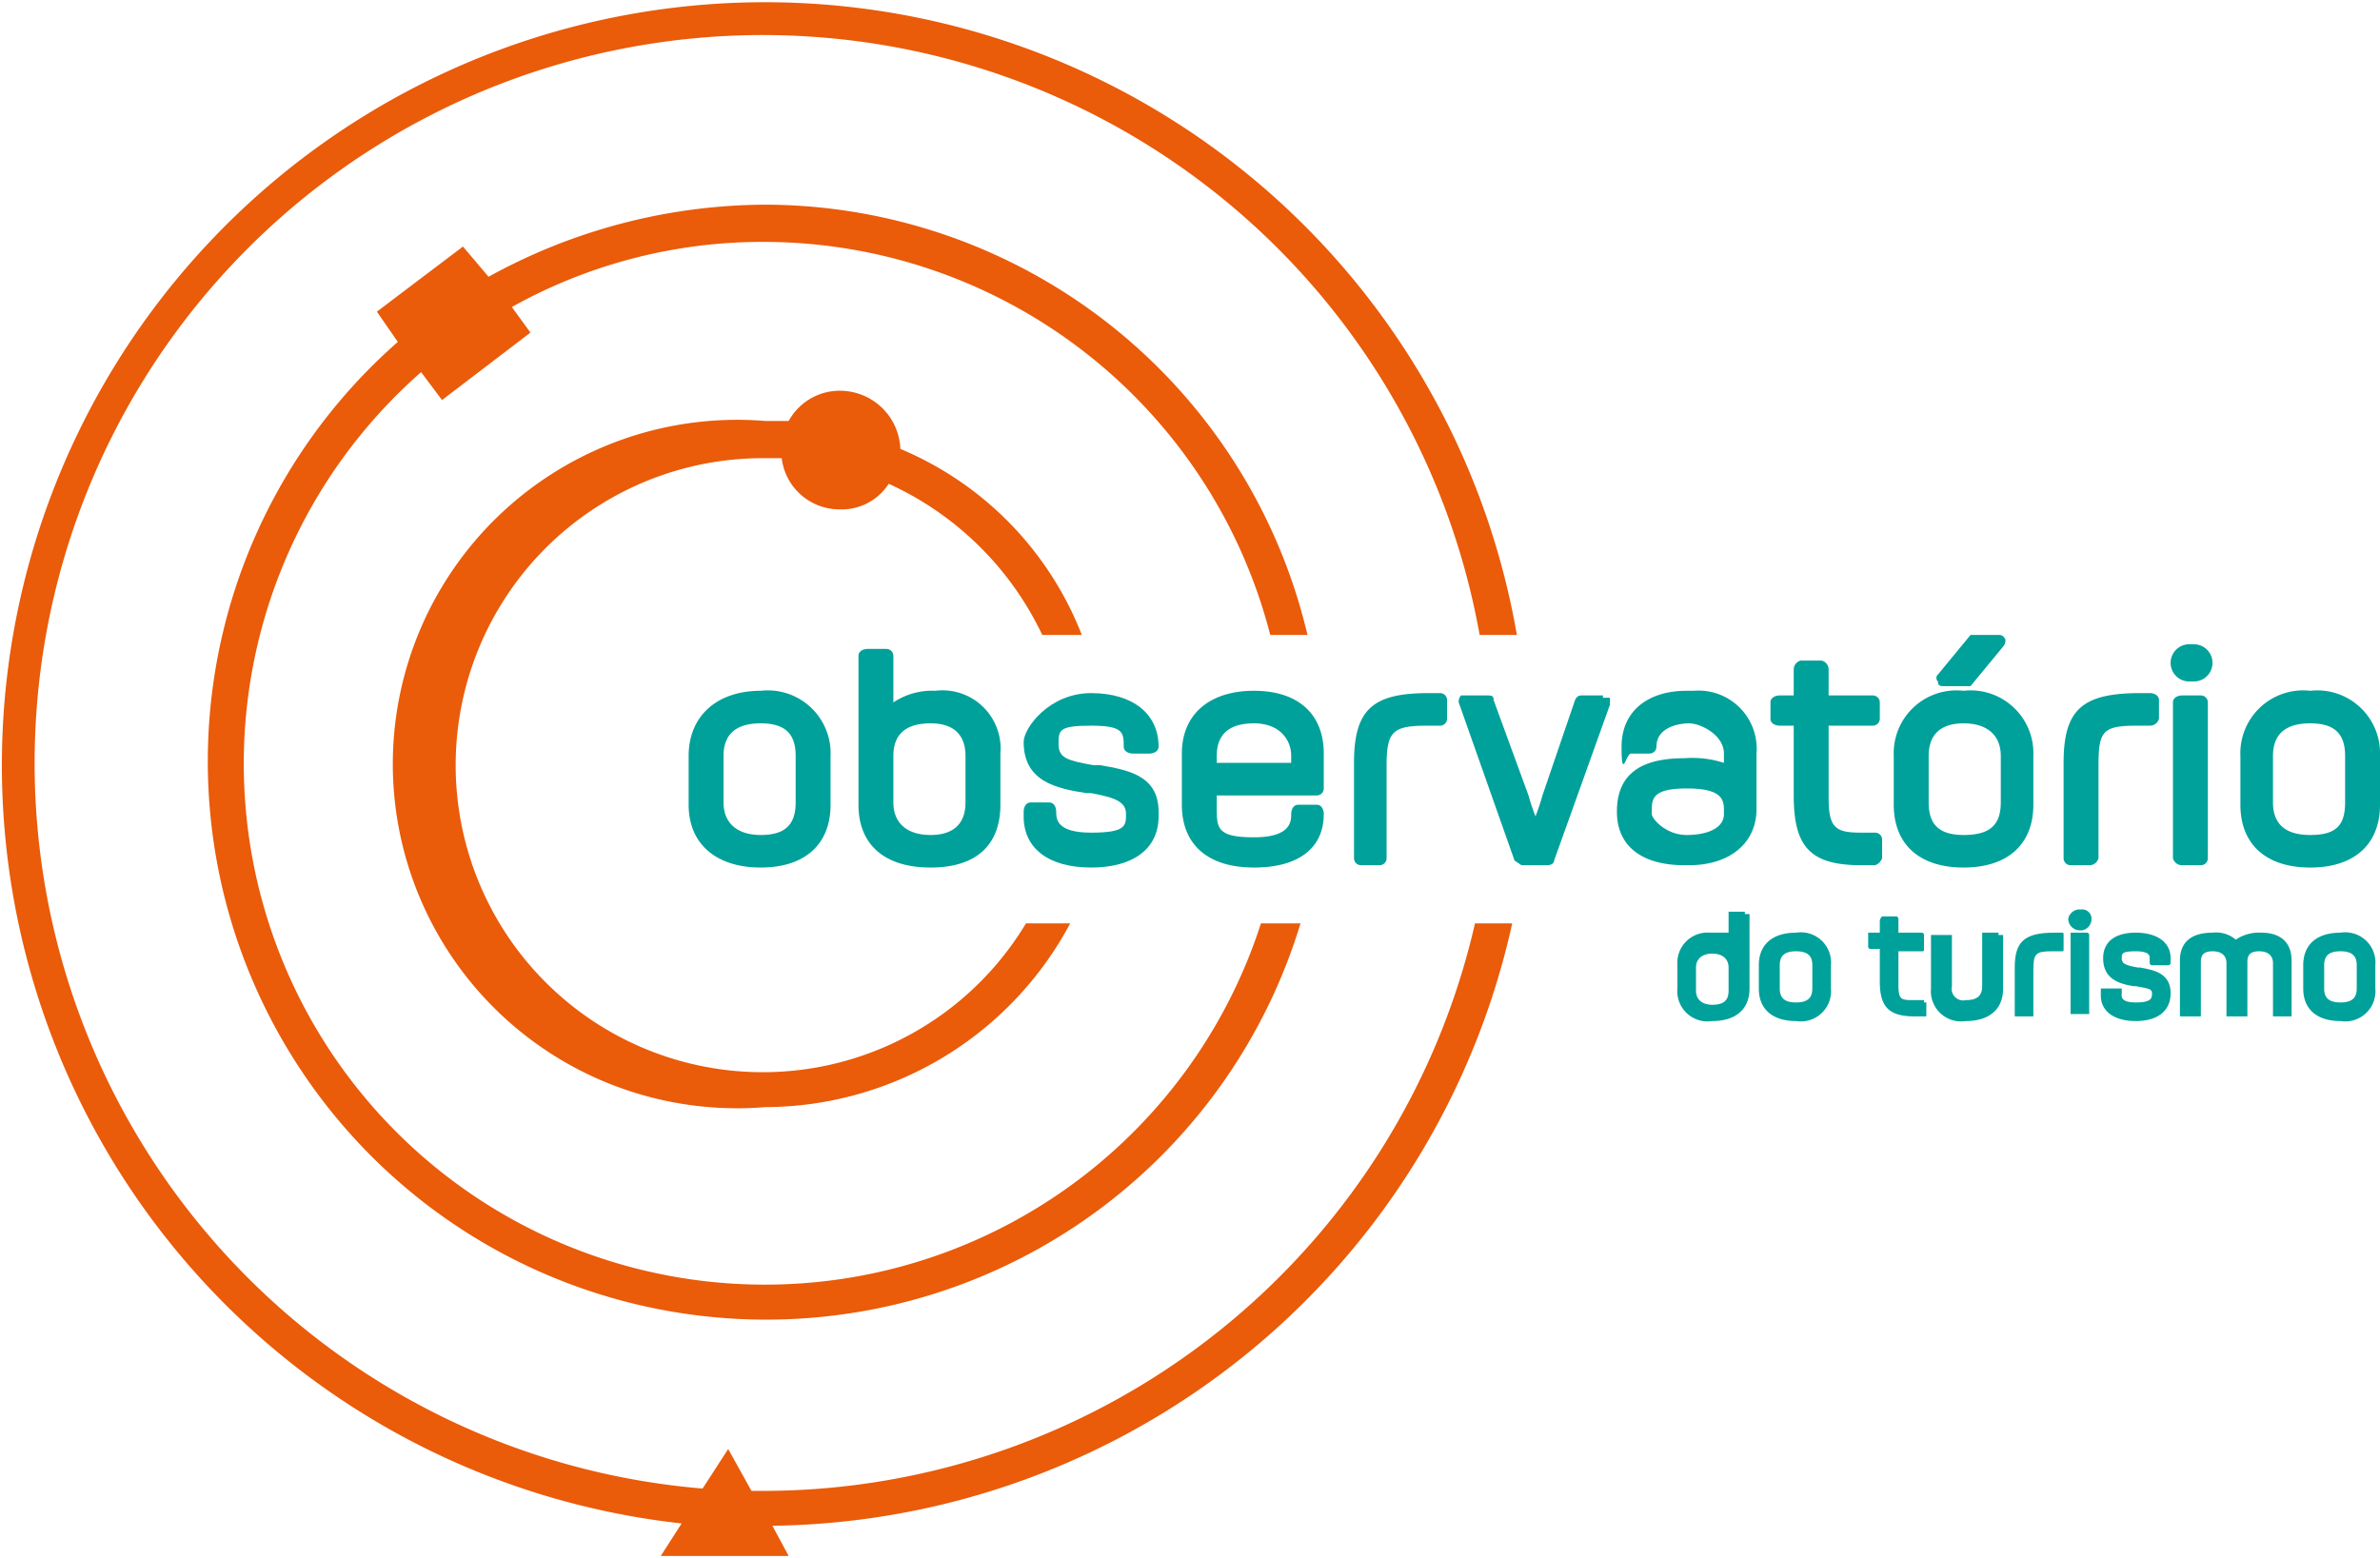 <svg xmlns="http://www.w3.org/2000/svg" viewBox="0 0 102.3 67"><title>Asset 15maiorEMelhor_</title><path d="M32.9,19.7h.7a2.5,2.5,0,0,0,2.5,2.2,2.4,2.4,0,0,0,2.1-1.1,13.5,13.5,0,0,1,6.6,6.5h1.7a14.3,14.3,0,0,0-7.8-8,2.6,2.6,0,0,0-2.6-2.5,2.5,2.5,0,0,0-2.2,1.3h-1a14.8,14.8,0,1,0,0,29.5A14.9,14.9,0,0,0,46,39.7H44.1a13.2,13.2,0,1,1-11.2-20" style="fill:#ea5b0a"/><path d="M54.6,27.3h1.6A24,24,0,0,0,32.9,8.8,24.8,24.8,0,0,0,21,11.9l-1.1-1.3-3.7,2.8.9,1.3a24,24,0,1,0,38.8,25H54.2A22.4,22.4,0,1,1,18.1,16l.9,1.2,3.8-2.9L22,13.2a22.1,22.1,0,0,1,10.9-2.8A22.5,22.5,0,0,1,54.6,27.3" style="fill:#ea5b0a"/><path d="M32.9,64.1h-.6l-1-1.8L30.2,64A31.3,31.3,0,1,1,63.6,27.3h1.6A32.8,32.8,0,1,0,29.3,65.5l-.9,1.4h5.5l-.7-1.3A33,33,0,0,0,65,39.7H63.4A31.4,31.4,0,0,1,32.9,64.1" style="fill:#ea5b0a"/><path d="M32.7,29.7c-1.9,0-3.1,1.1-3.1,2.8v2.1c0,1.7,1.2,2.7,3.1,2.7s3-1,3-2.7V32.5a2.7,2.7,0,0,0-3-2.8m1.5,2.8v2c0,1-.5,1.4-1.5,1.4s-1.6-.5-1.6-1.4v-2c0-.9.5-1.4,1.6-1.4s1.5.5,1.5,1.4" style="fill:#00a19a"/><path d="M40.2,29.7a3,3,0,0,0-1.8.5v-2a.3.3,0,0,0-.3-.3h-.8c-.2,0-.4.1-.4.3v6.4c0,1.7,1.1,2.7,3.1,2.7s3-1,3-2.7V32.4a2.5,2.5,0,0,0-2.8-2.7M40,31.1c1,0,1.5.5,1.5,1.4v2c0,.9-.5,1.4-1.5,1.4s-1.6-.5-1.6-1.4v-2c0-.9.5-1.4,1.6-1.4" style="fill:#00a19a"/><path d="M47.3,32.9H47c-1.1-.2-1.5-.3-1.5-.9s0-.8,1.4-.8,1.4.3,1.4.9h0c0,.2.2.3.4.3h.7c.2,0,.4-.1.4-.3h0c0-1.4-1.1-2.3-2.9-2.3S44,31.3,44,31.9h0c0,1.7,1.4,2,2.7,2.2h.2c1.1.2,1.5.4,1.5.9s0,.8-1.5.8-1.5-.6-1.5-.9h0c0-.2-.1-.4-.3-.4h-.8c-.2,0-.3.2-.3.4v.2c0,1.4,1.1,2.2,2.9,2.2s2.9-.8,2.9-2.2v-.2c0-1.6-1.4-1.8-2.5-2" style="fill:#00a19a"/><path d="M53.9,29.7c-1.9,0-3.1,1-3.1,2.7v2.2c0,1.7,1.1,2.7,3.1,2.7s3-.9,3-2.3h0c0-.2-.1-.4-.3-.4h-.8c-.2,0-.3.2-.3.4h0c0,.3,0,1-1.6,1s-1.6-.4-1.6-1.3v-.5h4.3a.3.3,0,0,0,.3-.3V32.4c0-1.7-1.1-2.7-3-2.7m-1.6,2.8c0-.9.5-1.4,1.6-1.4s1.6.7,1.6,1.4v.3H52.3Z" style="fill:#00a19a"/><path d="M61.9,29.8h-.5c-2.4,0-3.2.7-3.2,3v4.1a.3.3,0,0,0,.3.3h.8a.3.3,0,0,0,.3-.3v-4c0-1.5.3-1.7,1.8-1.7h.5a.3.3,0,0,0,.3-.3v-.8a.3.3,0,0,0-.3-.3" style="fill:#00a19a"/><path d="M68.9,29.9H68c-.1,0-.2,0-.3.2l-1.4,4.1a9.4,9.4,0,0,1-.3.9h0a9.4,9.4,0,0,1-.3-.9l-1.5-4.1c0-.2-.1-.2-.3-.2H62.8a.4.4,0,0,0-.1.3L65.1,37l.3.2h1.1c.2,0,.3-.1.3-.2l2.4-6.7V30h-.3" style="fill:#00a19a"/><path d="M72.8,29.7h-.3c-1.7,0-2.8.9-2.8,2.4s.2.3.4.3h.8a.3.3,0,0,0,.3-.3c0-.8.9-1,1.4-1s1.5.5,1.5,1.3v.4a4.4,4.4,0,0,0-1.7-.2c-1.9,0-2.9.7-2.9,2.3h0c0,1.5,1.1,2.3,2.9,2.3h.2c1.8,0,2.9-1,2.9-2.4V32.4a2.5,2.5,0,0,0-2.7-2.7m1.3,5.1V35c0,.6-.7.9-1.6.9S71,35.2,71,35v-.2c0-.5.1-.9,1.5-.9s1.6.4,1.6.9" style="fill:#00a19a"/><path d="M80.6,35.8H80c-1.1,0-1.4-.2-1.4-1.5V31.2h1.9a.3.3,0,0,0,.3-.3v-.7a.3.3,0,0,0-.3-.3H78.6V28.8a.4.4,0,0,0-.3-.4h-.9a.4.4,0,0,0-.3.4v1.1h-.6c-.2,0-.4.1-.4.3v.7c0,.2.2.3.4.3h.6v3c0,2.2.7,3,2.9,3h.6a.5.5,0,0,0,.3-.3v-.8a.3.3,0,0,0-.3-.3" style="fill:#00a19a"/><path d="M83.6,29.5h1.1l1.4-1.7a.4.4,0,0,0,.1-.3c-.1-.2-.2-.2-.3-.2H84.7L83.3,29a.2.2,0,0,0,0,.3c0,.2.1.2.3.2" style="fill:#00a19a"/><path d="M84.4,29.7a2.7,2.7,0,0,0-3,2.8v2.1c0,1.7,1.1,2.7,3,2.7s3-1,3-2.7V32.5a2.7,2.7,0,0,0-3-2.8M86,32.5v2c0,1-.5,1.4-1.6,1.4s-1.5-.5-1.5-1.4v-2c0-.9.5-1.4,1.5-1.4s1.6.5,1.6,1.4" style="fill:#00a19a"/><path d="M92.4,29.8H92c-2.5,0-3.3.7-3.3,3v4.1a.3.3,0,0,0,.3.3h.8a.4.4,0,0,0,.4-.3v-4c0-1.5.2-1.7,1.7-1.7h.5a.4.4,0,0,0,.4-.3v-.8c0-.2-.2-.3-.4-.3" style="fill:#00a19a"/><path d="M94.6,29.9h-.8c-.2,0-.4.1-.4.3v6.7a.4.4,0,0,0,.4.3h.8a.3.3,0,0,0,.3-.3V30.2a.3.3,0,0,0-.3-.3" style="fill:#00a19a"/><path d="M94.3,27.7h-.2a.8.8,0,1,0,0,1.6h.2a.8.8,0,0,0,0-1.6" style="fill:#00a19a"/><path d="M99.3,29.7a2.7,2.7,0,0,0-3,2.8v2.1c0,1.7,1.1,2.7,3,2.7s3-1,3-2.7V32.5a2.7,2.7,0,0,0-3-2.8m1.5,2.8v2c0,1-.4,1.4-1.5,1.4s-1.6-.5-1.6-1.4v-2c0-.9.5-1.4,1.6-1.4s1.5.5,1.5,1.4" style="fill:#00a19a"/><path d="M75,39.2h-.7v.9h-.8a1.3,1.3,0,0,0-1.4,1.4v1a1.3,1.3,0,0,0,1.5,1.4c1,0,1.6-.5,1.6-1.4V39.3H75m-1.4,3.9c-.4,0-.7-.2-.7-.6v-1c0-.4.3-.6.7-.6s.7.2.7.6v1c0,.4-.2.6-.7.6" style="fill:#00a19a"/><path d="M77.2,40.1c-1,0-1.6.5-1.6,1.4v1c0,.9.6,1.4,1.6,1.4a1.3,1.3,0,0,0,1.5-1.4v-1a1.3,1.3,0,0,0-1.5-1.4m-.7,1.4c0-.4.2-.6.7-.6s.7.2.7.6v1c0,.4-.2.6-.7.6s-.7-.2-.7-.6Z" style="fill:#00a19a"/><path d="M82.7,43h-.4c-.6,0-.7,0-.7-.7V40.9h1c.1,0,.1,0,.1-.1v-.6a.1.1,0,0,0-.1-.1h-1v-.5c0-.1,0-.2-.1-.2h-.6a.3.3,0,0,0-.1.2v.5h-.5v.6a.1.1,0,0,0,.1.1h.4v1.4c0,1.1.4,1.5,1.5,1.5h.5v-.6h-.1" style="fill:#00a19a"/><path d="M85.9,40.1h-.7v2.3c0,.4-.2.6-.7.6a.5.5,0,0,1-.6-.6V40.2H83v2.3a1.3,1.3,0,0,0,1.5,1.4c1,0,1.6-.5,1.6-1.4V40.2h-.2" style="fill:#00a19a"/><path d="M88.6,40.1h-.3c-1.3,0-1.7.4-1.7,1.5v2.1h.8v-2c0-.7.1-.8.8-.8h.4c.1,0,.1,0,.1-.1v-.6c0-.1,0-.1-.1-.1" style="fill:#00a19a"/><path d="M89.7,40.1H89v3.5h.8V40.2a.1.1,0,0,0-.1-.1" style="fill:#00a19a"/><path d="M89.5,39.1h-.1a.5.5,0,0,0-.5.4.5.5,0,0,0,.5.5h.1a.5.5,0,0,0,.4-.5.4.4,0,0,0-.4-.4" style="fill:#00a19a"/><path d="M92,41.6h-.1c-.6-.1-.7-.2-.7-.4s0-.3.6-.3.6.2.6.3v.2a.1.1,0,0,0,.1.1h.7a.1.1,0,0,0,.1-.1v-.2c0-.7-.6-1.1-1.5-1.1s-1.4.4-1.4,1.1h0c0,.9.7,1.1,1.3,1.2h.1c.5.1.7.1.7.3s0,.4-.7.4-.6-.3-.6-.4v-.2h-.9v.3c0,.7.6,1.1,1.5,1.1s1.5-.4,1.5-1.2h0c0-.9-.8-1-1.3-1.1" style="fill:#00a19a"/><path d="M97.2,40.1a1.8,1.8,0,0,0-1.1.3,1.3,1.3,0,0,0-1-.3c-.9,0-1.4.4-1.4,1.2v2.4h.9V41.4c0-.2,0-.5.5-.5s.6.3.6.5v2.3h.9V41.4c0-.2,0-.5.5-.5s.6.3.6.5v2.3h.8V41.3c0-.8-.5-1.2-1.3-1.2" style="fill:#00a19a"/><path d="M100.6,40.1c-1,0-1.6.5-1.6,1.4v1c0,.9.6,1.4,1.6,1.4a1.3,1.3,0,0,0,1.5-1.4v-1a1.3,1.3,0,0,0-1.5-1.4m-.7,1.4c0-.4.2-.6.7-.6s.7.2.7.6v1c0,.4-.2.6-.7.6s-.7-.2-.7-.6Z" style="fill:#00a19a"/></svg>